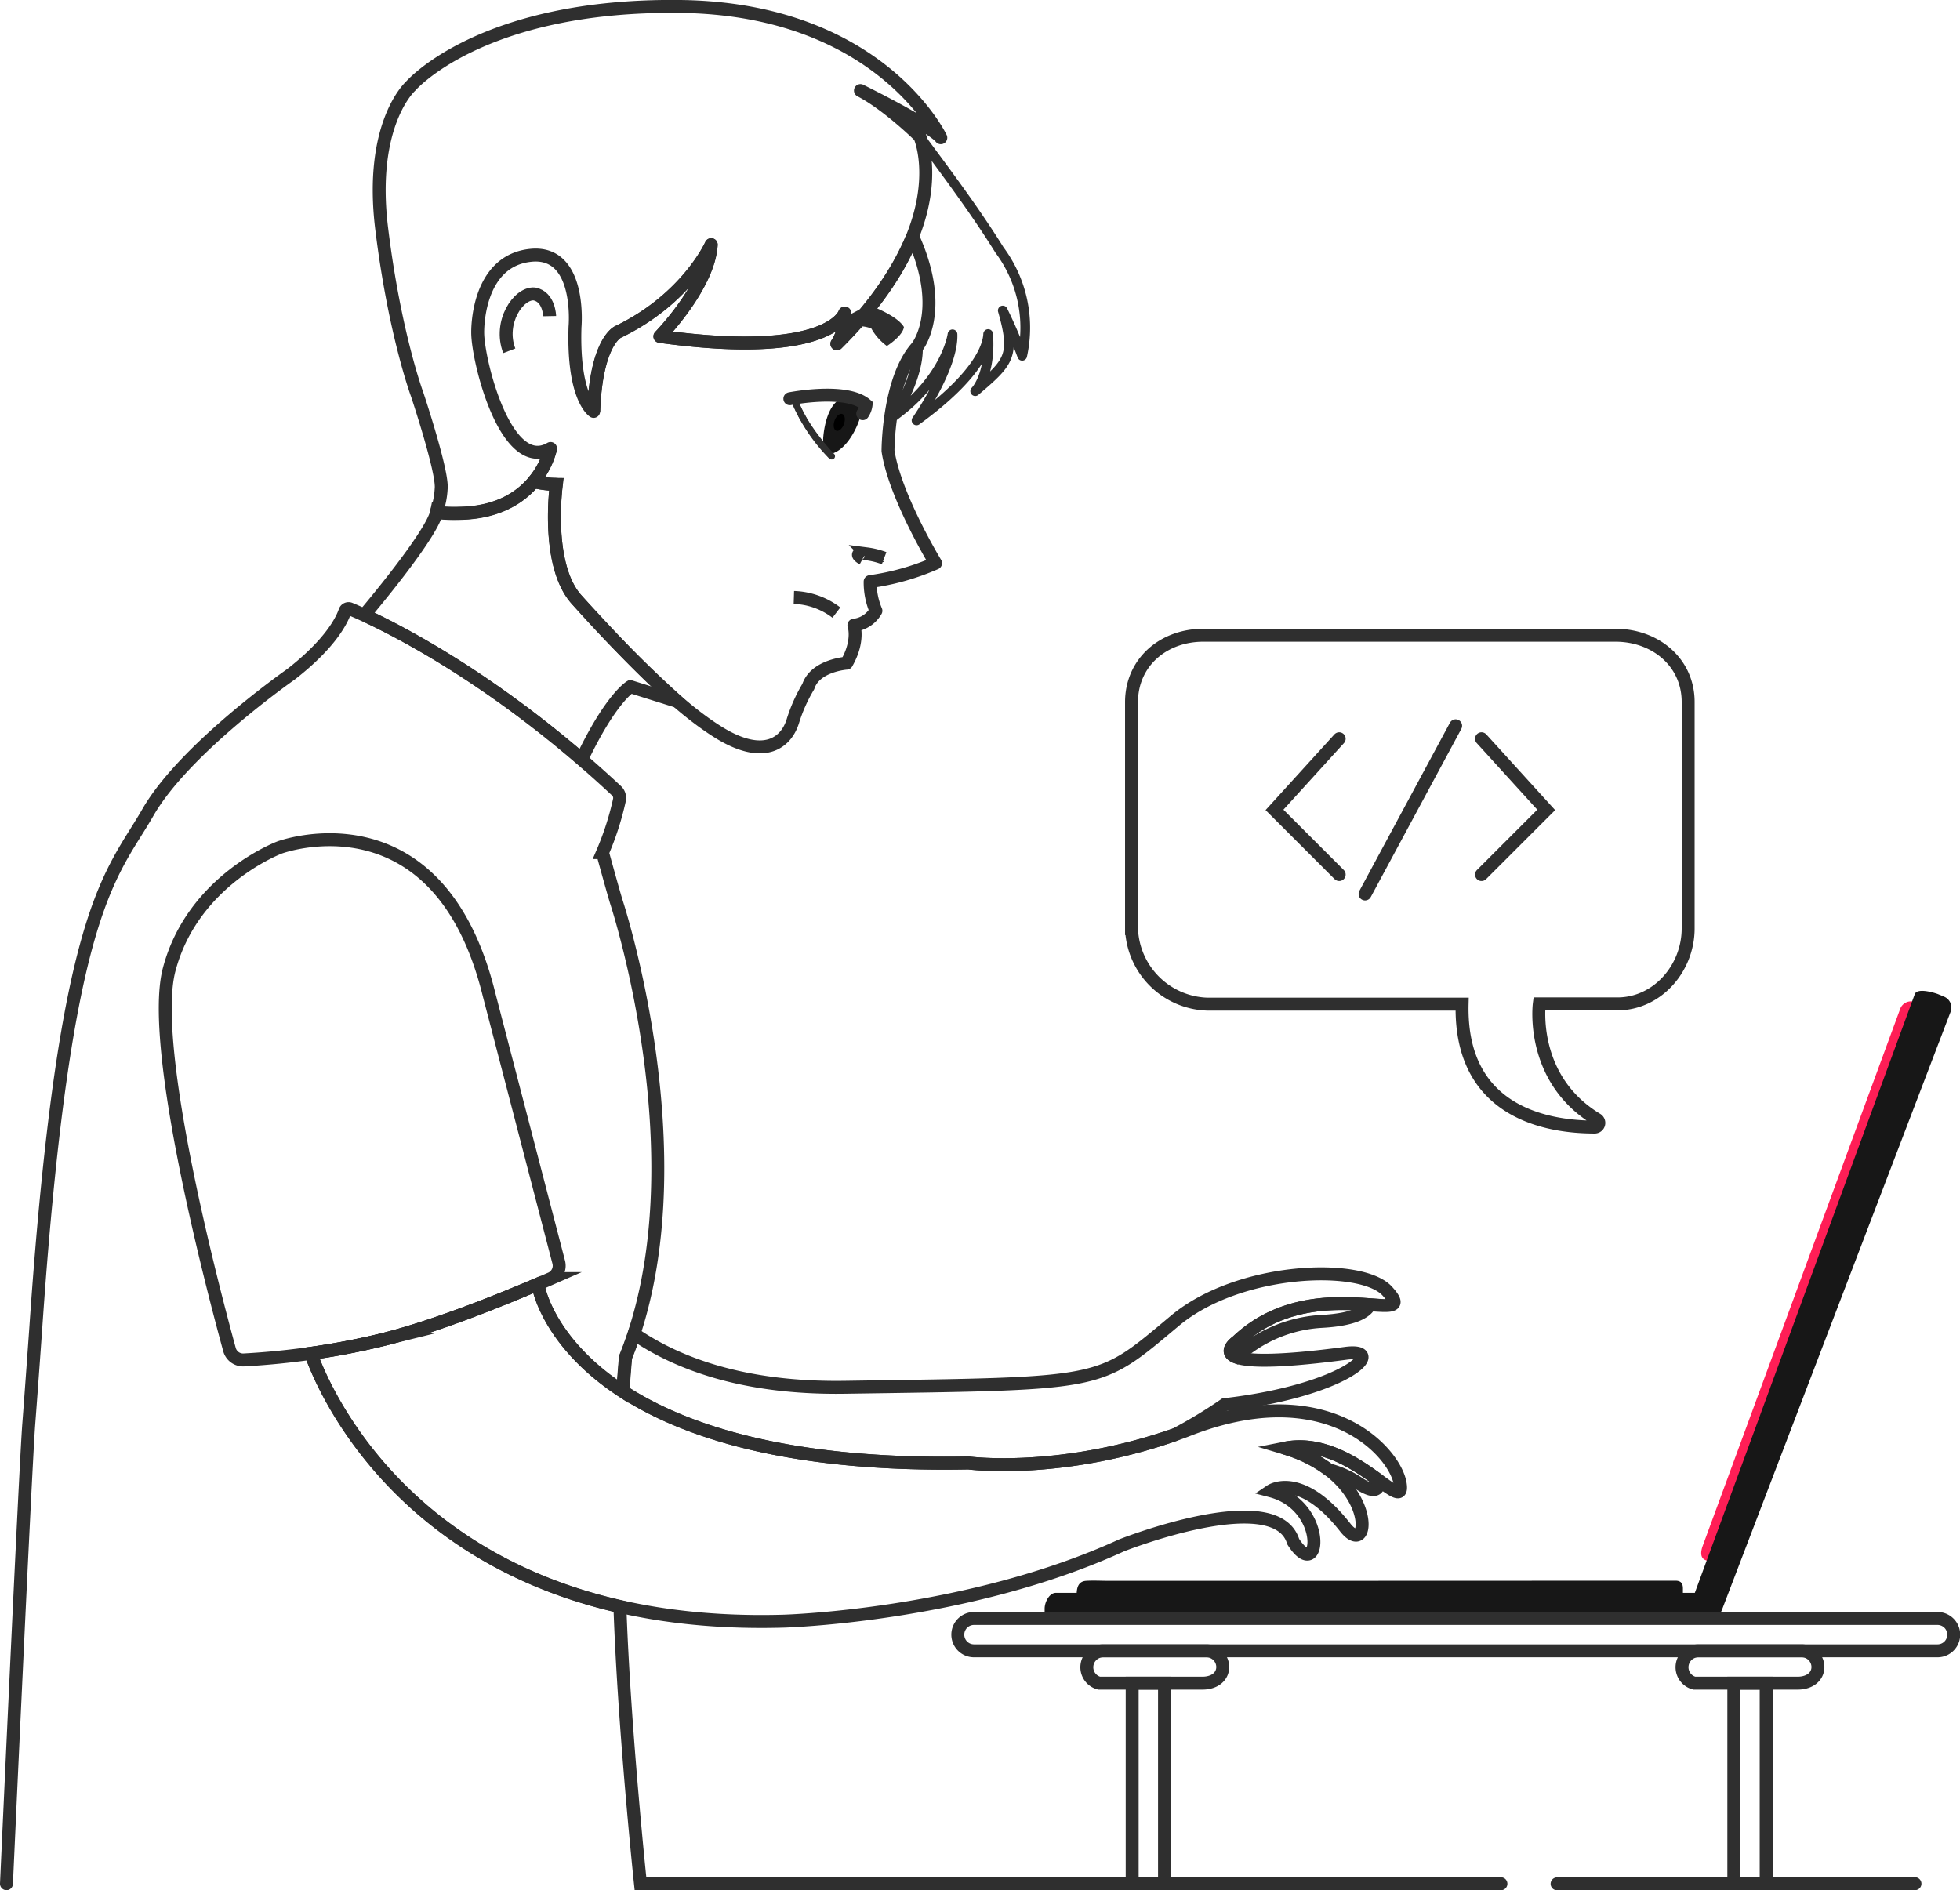 <svg xmlns="http://www.w3.org/2000/svg" viewBox="0 0 302.96 292.22"><defs><style>.cls-1{fill:#171717;}.cls-10,.cls-11,.cls-12,.cls-2,.cls-3,.cls-5,.cls-7,.cls-8,.cls-9{fill:none;}.cls-10,.cls-11,.cls-12,.cls-13,.cls-2,.cls-3,.cls-5,.cls-7,.cls-8,.cls-9{stroke:#2f2f2f;}.cls-12,.cls-2,.cls-3{stroke-linejoin:round;}.cls-2{stroke-width:1.5px;}.cls-11,.cls-12,.cls-13,.cls-3,.cls-5,.cls-7,.cls-8{stroke-width:2px;}.cls-4{fill:#2f2f2f;}.cls-10,.cls-13,.cls-5,.cls-8{stroke-miterlimit:10;}.cls-13,.cls-6{fill:#ff1e56;}.cls-10,.cls-11,.cls-12,.cls-13,.cls-8{stroke-linecap:round;}</style></defs><title>about-small</title><g id="Warstwa_2" data-name="Warstwa 2"><g id="Layer_1" data-name="Layer 1"><path class="cls-1" d="M133,61.82c1.18.5-1.23,8-4.94,8.42a3.43,3.43,0,0,1-.82-2.45s.28-6,3.56-6.39C132.86,61.37,131.84,61.32,133,61.82Z"/><path class="cls-2" d="M154.49,38.65c-3.73-6-8.13-11.86-12.34-17.55,0,0,2.69,6-1.15,15.54v0l0,.13.19.07c4.41,10,1.47,15.37.68,16.56l0,0c.28,4.43-3,9.88-3.5,10.77,0,0,0,.06,0,0,8-5.9,8.86-12.49,8.86-12.49.19,5.13-5.56,13.31-5.56,13.31,9.74-7.08,11-11.65,11.07-13.35.47,6.39-2,8.83-2,8.83C156,56,157,55,155,48a74.35,74.35,0,0,1,3,7A20.08,20.08,0,0,0,154.49,38.65Z"/><path class="cls-3" d="M85.1,69.35a12.45,12.45,0,0,1-2.61,5.1,15.37,15.37,0,0,0,3.5.43s-1.73,12.52,3.2,17.88c6.91,7.52,14.68,15.95,21.79,20.4s10.53,1.64,11.56-1.64a24.61,24.61,0,0,1,2.4-5.39c1.07-3.28,5.92-3.61,5.92-3.61,2-3.48,1.13-5.87,1.13-5.87a4.46,4.46,0,0,0,3.4-2.23,11.2,11.2,0,0,1-.89-4.51,38.24,38.24,0,0,0,10.11-2.85s-6.31-10.37-7.35-17.37c0,0,0-11,4.45-16,0,0,4.54-5.45-.49-16.81l-.26-.09C139,41.47,135.54,47,129.35,53.16a7.88,7.88,0,0,0,1.21-4.75S128.35,55.65,102,52c0,0,7.57-7.76,7.94-14.17,0,0-3.73,8.37-14.43,13.5,0,0-3.36,1.52-3.73,12.28"/><path class="cls-4" d="M134.23,47.14s4.39,1.53,5.49,3.41c-.17,1.38-2.63,2.94-2.63,2.94a8.39,8.39,0,0,1-2.4-2.7,4.84,4.84,0,0,0-2.82-.25l-3.2-.51Z"/><path class="cls-5" d="M191.23,207.36s-2.36,1.61-.1,2.44a21.27,21.27,0,0,1,13.22-5.53c5-.28,6.81-1.45,7.39-2.57C206.87,201.35,198.16,200.79,191.23,207.36Z"/><path class="cls-6" d="M293.7,156l-30.52,83c-.32.9-.4,1.89.5,2.2L267,242.9c.9.31.91-1.28,1.24-2.17l31.17-82.29a1.69,1.69,0,0,0-1-2.18l-2.42-1.35A1.77,1.77,0,0,0,293.7,156Z"/><path class="cls-3" d="M198.61,223.88a20.9,20.9,0,0,1,6.76,3.33,15.17,15.17,0,0,1,4.85,2.23c2.71,1.69,3,.47,2.82-.65C209.77,226.41,204.5,222.71,198.61,223.88Z"/><path class="cls-7" d="M129.28,94.7a11.41,11.41,0,0,0-6.57-2.34"/><path class="cls-7" d="M133.36,86.36s-1.85-1,.61-.74a12,12,0,0,1,2.69.67"/><path class="cls-7" d="M78.72,54.23c-1.69-4.4,1.42-9,3.88-8.79,2.3.44,2.36,3.43,2.36,3.43"/><path class="cls-5" d="M75.61,153.81C67.79,121.94,43.25,131,43.25,131S29.79,136,26.14,149.91c-3.14,12,7,50.21,9.33,58.71a2.18,2.18,0,0,0,2.23,1.61,120,120,0,0,0,21.43-3.13c9.44-2.36,21.56-7.5,26-9.44a2.17,2.17,0,0,0,1.23-2.55Z"/><path class="cls-8" d="M232,291.21H99s-2.53-23.86-3.18-42.84c-36.08-8.22-46.57-35.65-47.77-39.14a107.37,107.37,0,0,0,11.08-2.12c8.23-2,18.48-6.22,23.9-8.54l.22.45s1.49,8.58,13,16.09c.12-1.75.26-3.51.41-5.27,12.05-29.7-1.39-70.43-1.39-70.43-.61-2-2.14-7.61-2.14-7.61a45,45,0,0,0,2.61-8.1,1.53,1.53,0,0,0-.46-1.47C75.11,103.39,57.59,95.57,54.11,94.13a.59.59,0,0,0-.79.35c-.47,1.38-2.21,5-8.36,9.77,0,0-16.45,11.48-22.1,21.34S10,140.11,5.53,205.31c0,0-.63,8.93-1.08,14.78C3.93,226.74,1,291.2,1,291.2"/><path class="cls-1" d="M200.69,244.38H171.36c-1.15,0-2.33-.07-3.47,0-1.81.12-1.44,2.21-1.44,3.5,0,.63-.13,1.26.47,1.66a2.52,2.52,0,0,0,1.39.36c2,0,3.93,0,5.89,0h84.08c.61,0,1.5-.17,1.78-.8a4.19,4.19,0,0,0,.07-1.54v-2c0-.78-.31-1.2-1.16-1.2"/><path class="cls-5" d="M149.71,226.16s14,1.88,31.92-4.38a75.26,75.26,0,0,0,7.65-4.63c18.95-2.2,25.35-8.83,18.71-7.94-24.21,3.22-16.76-1.85-16.76-1.85,11.78-11.16,28.68-1.74,23.2-7.77-4-4.38-22.89-3.7-32.78,4.55-12.1,10.1-10.35,9.71-51.07,10.32-15.82.24-26.07-3.8-32.55-8.25-.4,1.22-.84,2.43-1.32,3.62-.15,1.76-.29,3.52-.41,5.27C105.77,221.25,122,226.7,149.71,226.16Z"/><path class="cls-5" d="M89.19,92.76C84.26,87.4,86,74.88,86,74.88a15.28,15.28,0,0,1-3.49-.43c-2,2.38-5.38,4.73-11.13,4.91-3.31.11-3.89-.23-3.89-.23C66.77,82.74,56.36,95,56.36,95l.41.28C62.5,98,75.16,104.7,89.92,117.38c4.49-9.47,7.53-11.23,7.53-11.23l7.25,2.28A198.13,198.13,0,0,1,89.19,92.76Z"/><path class="cls-9" d="M122.78,61.8a26.23,26.23,0,0,0,5.9,8.88"/><path class="cls-10" d="M128.57,70.53s-4.34-4.53-5.79-8.73h0s9.34-2.07,10.73.87"/><path class="cls-11" d="M122.09,61.64s8.72-1.73,11.78.93a3.07,3.07,0,0,1-.52,1.38"/><path d="M129.33,66.6c.42.08.94-.43,1.16-1.16s.06-1.38-.36-1.46-.95.42-1.17,1.15S128.9,66.51,129.33,66.6Z"/><path class="cls-1" d="M300.44,154.05l-.88-.37c-.95-.35-3.24-.94-3.59,0l-34,92.56H163.2c-1,0-1.73,1.43-1.73,2.44v.75c0,1,.82,1.22,1.83,1.22H263.73a2.81,2.81,0,0,0,2.46-1.85l35.33-92.42A1.83,1.83,0,0,0,300.44,154.05Z"/><path class="cls-12" d="M133,14c11.61,5.8,12.42,7.29,12.42,7.29S136,1.37,105.15,1s-41.7,12.34-41.7,12.34S57,19.12,59,35.37,64.49,61,64.49,61s4,12,3.7,14.57a12.39,12.39,0,0,1-.71,3.53s.58.34,3.89.23c11.88-.38,13.73-10,13.73-10-6.9,4-11.24-13.54-11.26-17.87,0,0-.3-11.21,8.3-12,7.81-.7,6.74,11.09,6.74,11.09-.36,11.1,2.88,13.05,2.88,13.05.37-10.76,3.73-12.28,3.73-12.28,10.7-5.13,14.43-13.5,14.43-13.5C109.55,44.26,102,52,102,52c26.37,3.63,28.58-3.61,28.58-3.61a7.88,7.88,0,0,1-1.21,4.75c18.85-18.66,12.8-32.06,12.8-32.06S137.24,16.2,133,14Z"/><path class="cls-5" d="M216.45,229.48c-.67-4.91-11.36-17-33.12-8.32-18.68,7-33.62,5-33.62,5C88.14,227.37,83.25,199,83.25,199l-.22-.45c-5.42,2.32-15.67,6.49-23.9,8.54a107.37,107.37,0,0,1-11.08,2.12c1.44,4.2,16.32,43,73,41.41,0,0,28.37-.74,52.33-11.73,0,0,23.81-9.43,26.51-.58,4.17,6.6,5.44-5.51-3.47-7.84,0,0,4.62-3.12,11.52,5.67,4.05,5.16,5-8-9.33-12.27C208.8,221.86,217.13,234.39,216.45,229.48Z"/><line class="cls-13" x1="240.68" y1="291.22" x2="296" y2="291.2"/><path class="cls-5" d="M299.49,255.2H150.55a2.5,2.5,0,0,1,0-5H299.49a2.5,2.5,0,0,1,0,5Z"/><path class="cls-5" d="M185.83,260.2H169.9a2.54,2.54,0,0,1,.64-5h15.92a2.52,2.52,0,0,1,2.54,2.5C189,259.08,187.86,260.2,185.83,260.2Z"/><path class="cls-8" d="M249.7,98.2H186c-6.17,0-11.1,4.19-11.1,10.36v35a12.11,12.11,0,0,0,11.76,11.67H226c-.41,17.48,14.38,19,20.5,19a.64.64,0,0,0,.32-1.19c-10.41-6.28-8.89-17.85-8.89-17.85H250c6.17,0,10.94-5.49,10.94-11.67v-35C260.94,102.39,255.87,98.2,249.7,98.2Z"/><polyline class="cls-8" points="207 114.2 197 125.2 207 135.2"/><polyline class="cls-8" points="229 114.2 239 125.2 229 135.2"/><line class="cls-8" x1="211" y1="138.2" x2="225" y2="112.2"/><rect class="cls-5" x="175" y="260.2" width="5" height="31"/><path class="cls-5" d="M277.83,260.2H261.9a2.54,2.54,0,0,1,.64-5h15.92a2.52,2.52,0,0,1,2.54,2.5C281,259.08,279.86,260.2,277.83,260.2Z"/><rect class="cls-5" x="268" y="260.2" width="5" height="31"/></g></g></svg>